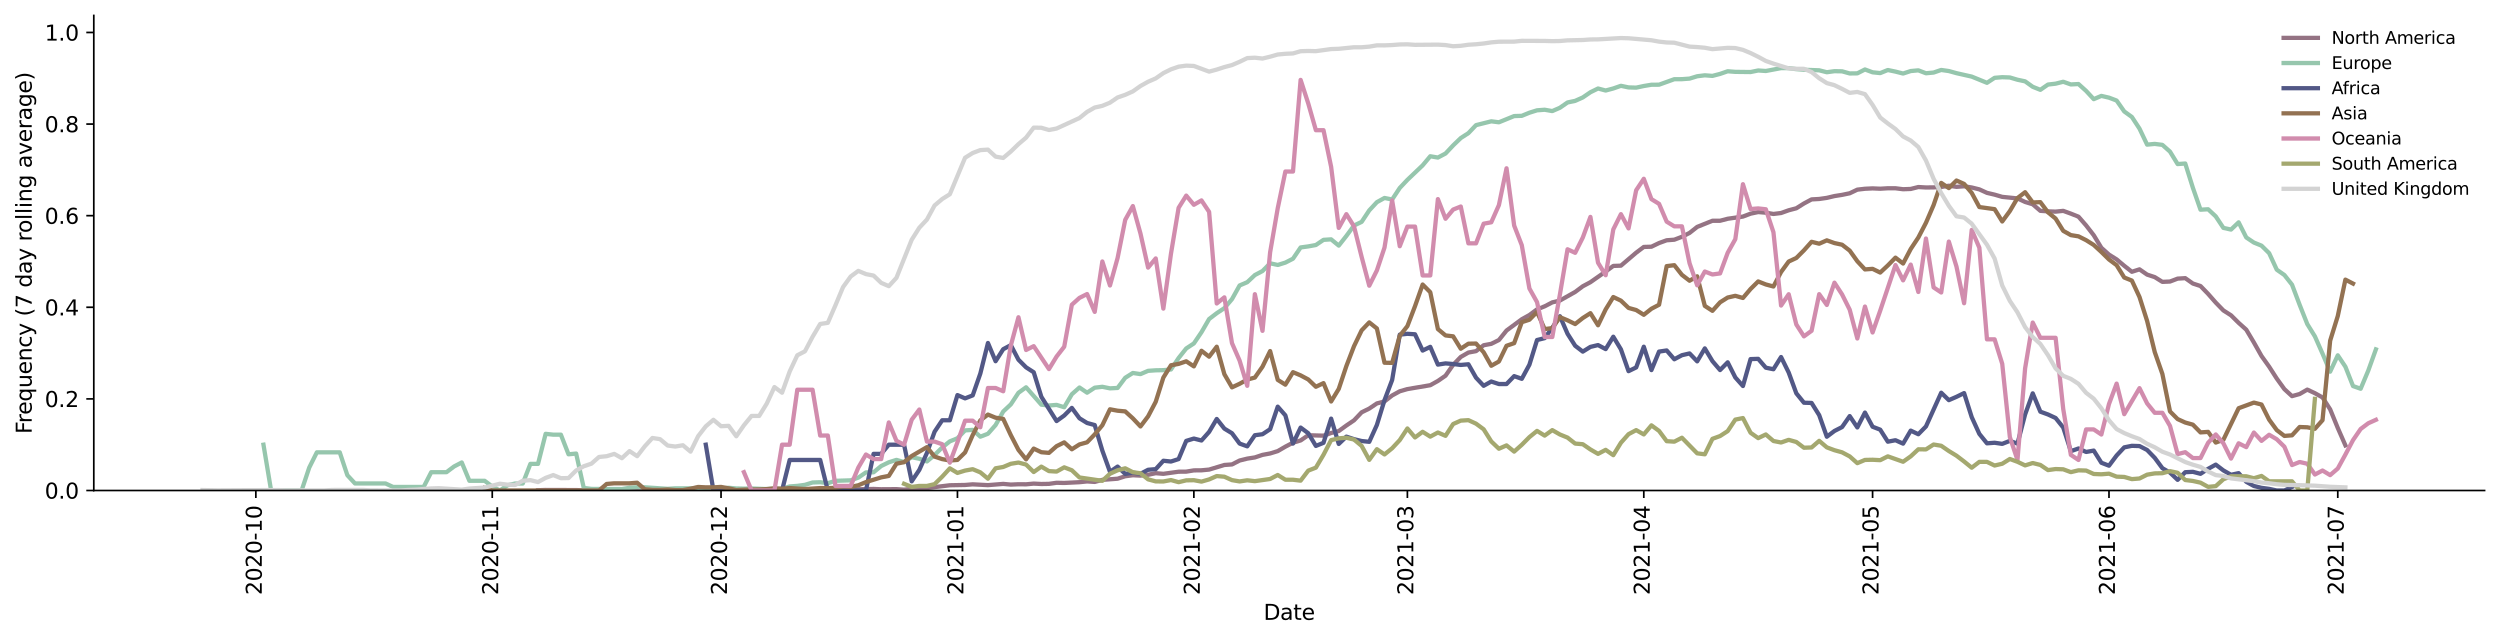<?xml version="1.0" encoding="utf-8" standalone="no"?>
<!DOCTYPE svg PUBLIC "-//W3C//DTD SVG 1.1//EN"
  "http://www.w3.org/Graphics/SVG/1.1/DTD/svg11.dtd">
<svg height="298.621pt" version="1.1" viewBox="0 0 1166.981 298.621" width="1166.981pt" xmlns="http://www.w3.org/2000/svg" xmlns:xlink="http://www.w3.org/1999/xlink">
 <defs>
  <style type="text/css">*{stroke-linecap:butt;stroke-linejoin:round;}</style>
 </defs>
 <g id="figure_1">
  <g id="patch_1">
   <path d="M 0 298.621 
L 1166.981 298.621 
L 1166.981 0 
L 0 0 
z
" style="fill:#ffffff;"/>
  </g>
  <g id="axes_1">
   <g id="patch_2">
    <path d="M 43.781 228.96 
L 1159.781 228.96 
L 1159.781 7.2 
L 43.781 7.2 
z
" style="fill:#ffffff;"/>
   </g>
   <g id="matplotlib.axis_1">
    <g id="xtick_1">
     <g id="line2d_1">
      <defs>
       <path d="M 0 0 
L 0 3.5 
" id="md426ec57a0" style="stroke:#000000;stroke-width:0.8;"/>
      </defs>
      <g>
       <use style="stroke:#000000;stroke-width:0.8;" x="119.427" xlink:href="#md426ec57a0" y="228.96"/>
      </g>
     </g>
     <g id="text_1">
      <!-- 2020-10 -->
      <g transform="translate(122.187 277.743)rotate(-90)scale(0.1 -0.1)">
       <defs>
        <path d="M 1228 531 
L 3431 531 
L 3431 0 
L 469 0 
L 469 531 
Q 828 903 1448 1529 
Q 2069 2156 2228 2338 
Q 2531 2678 2651 2914 
Q 2772 3150 2772 3378 
Q 2772 3750 2511 3984 
Q 2250 4219 1831 4219 
Q 1534 4219 1204 4116 
Q 875 4013 500 3803 
L 500 4441 
Q 881 4594 1212 4672 
Q 1544 4750 1819 4750 
Q 2544 4750 2975 4387 
Q 3406 4025 3406 3419 
Q 3406 3131 3298 2873 
Q 3191 2616 2906 2266 
Q 2828 2175 2409 1742 
Q 1991 1309 1228 531 
z
" id="DejaVuSans-32" transform="scale(0.016)"/>
        <path d="M 2034 4250 
Q 1547 4250 1301 3770 
Q 1056 3291 1056 2328 
Q 1056 1369 1301 889 
Q 1547 409 2034 409 
Q 2525 409 2770 889 
Q 3016 1369 3016 2328 
Q 3016 3291 2770 3770 
Q 2525 4250 2034 4250 
z
M 2034 4750 
Q 2819 4750 3233 4129 
Q 3647 3509 3647 2328 
Q 3647 1150 3233 529 
Q 2819 -91 2034 -91 
Q 1250 -91 836 529 
Q 422 1150 422 2328 
Q 422 3509 836 4129 
Q 1250 4750 2034 4750 
z
" id="DejaVuSans-30" transform="scale(0.016)"/>
        <path d="M 313 2009 
L 1997 2009 
L 1997 1497 
L 313 1497 
L 313 2009 
z
" id="DejaVuSans-2d" transform="scale(0.016)"/>
        <path d="M 794 531 
L 1825 531 
L 1825 4091 
L 703 3866 
L 703 4441 
L 1819 4666 
L 2450 4666 
L 2450 531 
L 3481 531 
L 3481 0 
L 794 0 
L 794 531 
z
" id="DejaVuSans-31" transform="scale(0.016)"/>
       </defs>
       <use xlink:href="#DejaVuSans-32"/>
       <use x="63.623" xlink:href="#DejaVuSans-30"/>
       <use x="127.246" xlink:href="#DejaVuSans-32"/>
       <use x="190.869" xlink:href="#DejaVuSans-30"/>
       <use x="254.492" xlink:href="#DejaVuSans-2d"/>
       <use x="290.576" xlink:href="#DejaVuSans-31"/>
       <use x="354.199" xlink:href="#DejaVuSans-30"/>
      </g>
     </g>
    </g>
    <g id="xtick_2">
     <g id="line2d_2">
      <g>
       <use style="stroke:#000000;stroke-width:0.8;" x="229.781" xlink:href="#md426ec57a0" y="228.96"/>
      </g>
     </g>
     <g id="text_2">
      <!-- 2020-11 -->
      <g transform="translate(232.541 277.743)rotate(-90)scale(0.1 -0.1)">
       <use xlink:href="#DejaVuSans-32"/>
       <use x="63.623" xlink:href="#DejaVuSans-30"/>
       <use x="127.246" xlink:href="#DejaVuSans-32"/>
       <use x="190.869" xlink:href="#DejaVuSans-30"/>
       <use x="254.492" xlink:href="#DejaVuSans-2d"/>
       <use x="290.576" xlink:href="#DejaVuSans-31"/>
       <use x="354.199" xlink:href="#DejaVuSans-31"/>
      </g>
     </g>
    </g>
    <g id="xtick_3">
     <g id="line2d_3">
      <g>
       <use style="stroke:#000000;stroke-width:0.8;" x="336.576" xlink:href="#md426ec57a0" y="228.96"/>
      </g>
     </g>
     <g id="text_3">
      <!-- 2020-12 -->
      <g transform="translate(339.335 277.743)rotate(-90)scale(0.1 -0.1)">
       <use xlink:href="#DejaVuSans-32"/>
       <use x="63.623" xlink:href="#DejaVuSans-30"/>
       <use x="127.246" xlink:href="#DejaVuSans-32"/>
       <use x="190.869" xlink:href="#DejaVuSans-30"/>
       <use x="254.492" xlink:href="#DejaVuSans-2d"/>
       <use x="290.576" xlink:href="#DejaVuSans-31"/>
       <use x="354.199" xlink:href="#DejaVuSans-32"/>
      </g>
     </g>
    </g>
    <g id="xtick_4">
     <g id="line2d_4">
      <g>
       <use style="stroke:#000000;stroke-width:0.8;" x="446.93" xlink:href="#md426ec57a0" y="228.96"/>
      </g>
     </g>
     <g id="text_4">
      <!-- 2021-01 -->
      <g transform="translate(449.689 277.743)rotate(-90)scale(0.1 -0.1)">
       <use xlink:href="#DejaVuSans-32"/>
       <use x="63.623" xlink:href="#DejaVuSans-30"/>
       <use x="127.246" xlink:href="#DejaVuSans-32"/>
       <use x="190.869" xlink:href="#DejaVuSans-31"/>
       <use x="254.492" xlink:href="#DejaVuSans-2d"/>
       <use x="290.576" xlink:href="#DejaVuSans-30"/>
       <use x="354.199" xlink:href="#DejaVuSans-31"/>
      </g>
     </g>
    </g>
    <g id="xtick_5">
     <g id="line2d_5">
      <g>
       <use style="stroke:#000000;stroke-width:0.8;" x="557.284" xlink:href="#md426ec57a0" y="228.96"/>
      </g>
     </g>
     <g id="text_5">
      <!-- 2021-02 -->
      <g transform="translate(560.043 277.743)rotate(-90)scale(0.1 -0.1)">
       <use xlink:href="#DejaVuSans-32"/>
       <use x="63.623" xlink:href="#DejaVuSans-30"/>
       <use x="127.246" xlink:href="#DejaVuSans-32"/>
       <use x="190.869" xlink:href="#DejaVuSans-31"/>
       <use x="254.492" xlink:href="#DejaVuSans-2d"/>
       <use x="290.576" xlink:href="#DejaVuSans-30"/>
       <use x="354.199" xlink:href="#DejaVuSans-32"/>
      </g>
     </g>
    </g>
    <g id="xtick_6">
     <g id="line2d_6">
      <g>
       <use style="stroke:#000000;stroke-width:0.8;" x="656.958" xlink:href="#md426ec57a0" y="228.96"/>
      </g>
     </g>
     <g id="text_6">
      <!-- 2021-03 -->
      <g transform="translate(659.718 277.743)rotate(-90)scale(0.1 -0.1)">
       <defs>
        <path d="M 2597 2516 
Q 3050 2419 3304 2112 
Q 3559 1806 3559 1356 
Q 3559 666 3084 287 
Q 2609 -91 1734 -91 
Q 1441 -91 1130 -33 
Q 819 25 488 141 
L 488 750 
Q 750 597 1062 519 
Q 1375 441 1716 441 
Q 2309 441 2620 675 
Q 2931 909 2931 1356 
Q 2931 1769 2642 2001 
Q 2353 2234 1838 2234 
L 1294 2234 
L 1294 2753 
L 1863 2753 
Q 2328 2753 2575 2939 
Q 2822 3125 2822 3475 
Q 2822 3834 2567 4026 
Q 2313 4219 1838 4219 
Q 1578 4219 1281 4162 
Q 984 4106 628 3988 
L 628 4550 
Q 988 4650 1302 4700 
Q 1616 4750 1894 4750 
Q 2613 4750 3031 4423 
Q 3450 4097 3450 3541 
Q 3450 3153 3228 2886 
Q 3006 2619 2597 2516 
z
" id="DejaVuSans-33" transform="scale(0.016)"/>
       </defs>
       <use xlink:href="#DejaVuSans-32"/>
       <use x="63.623" xlink:href="#DejaVuSans-30"/>
       <use x="127.246" xlink:href="#DejaVuSans-32"/>
       <use x="190.869" xlink:href="#DejaVuSans-31"/>
       <use x="254.492" xlink:href="#DejaVuSans-2d"/>
       <use x="290.576" xlink:href="#DejaVuSans-30"/>
       <use x="354.199" xlink:href="#DejaVuSans-33"/>
      </g>
     </g>
    </g>
    <g id="xtick_7">
     <g id="line2d_7">
      <g>
       <use style="stroke:#000000;stroke-width:0.8;" x="767.312" xlink:href="#md426ec57a0" y="228.96"/>
      </g>
     </g>
     <g id="text_7">
      <!-- 2021-04 -->
      <g transform="translate(770.072 277.743)rotate(-90)scale(0.1 -0.1)">
       <defs>
        <path d="M 2419 4116 
L 825 1625 
L 2419 1625 
L 2419 4116 
z
M 2253 4666 
L 3047 4666 
L 3047 1625 
L 3713 1625 
L 3713 1100 
L 3047 1100 
L 3047 0 
L 2419 0 
L 2419 1100 
L 313 1100 
L 313 1709 
L 2253 4666 
z
" id="DejaVuSans-34" transform="scale(0.016)"/>
       </defs>
       <use xlink:href="#DejaVuSans-32"/>
       <use x="63.623" xlink:href="#DejaVuSans-30"/>
       <use x="127.246" xlink:href="#DejaVuSans-32"/>
       <use x="190.869" xlink:href="#DejaVuSans-31"/>
       <use x="254.492" xlink:href="#DejaVuSans-2d"/>
       <use x="290.576" xlink:href="#DejaVuSans-30"/>
       <use x="354.199" xlink:href="#DejaVuSans-34"/>
      </g>
     </g>
    </g>
    <g id="xtick_8">
     <g id="line2d_8">
      <g>
       <use style="stroke:#000000;stroke-width:0.8;" x="874.107" xlink:href="#md426ec57a0" y="228.96"/>
      </g>
     </g>
     <g id="text_8">
      <!-- 2021-05 -->
      <g transform="translate(876.866 277.743)rotate(-90)scale(0.1 -0.1)">
       <defs>
        <path d="M 691 4666 
L 3169 4666 
L 3169 4134 
L 1269 4134 
L 1269 2991 
Q 1406 3038 1543 3061 
Q 1681 3084 1819 3084 
Q 2600 3084 3056 2656 
Q 3513 2228 3513 1497 
Q 3513 744 3044 326 
Q 2575 -91 1722 -91 
Q 1428 -91 1123 -41 
Q 819 9 494 109 
L 494 744 
Q 775 591 1075 516 
Q 1375 441 1709 441 
Q 2250 441 2565 725 
Q 2881 1009 2881 1497 
Q 2881 1984 2565 2268 
Q 2250 2553 1709 2553 
Q 1456 2553 1204 2497 
Q 953 2441 691 2322 
L 691 4666 
z
" id="DejaVuSans-35" transform="scale(0.016)"/>
       </defs>
       <use xlink:href="#DejaVuSans-32"/>
       <use x="63.623" xlink:href="#DejaVuSans-30"/>
       <use x="127.246" xlink:href="#DejaVuSans-32"/>
       <use x="190.869" xlink:href="#DejaVuSans-31"/>
       <use x="254.492" xlink:href="#DejaVuSans-2d"/>
       <use x="290.576" xlink:href="#DejaVuSans-30"/>
       <use x="354.199" xlink:href="#DejaVuSans-35"/>
      </g>
     </g>
    </g>
    <g id="xtick_9">
     <g id="line2d_9">
      <g>
       <use style="stroke:#000000;stroke-width:0.8;" x="984.461" xlink:href="#md426ec57a0" y="228.96"/>
      </g>
     </g>
     <g id="text_9">
      <!-- 2021-06 -->
      <g transform="translate(987.22 277.743)rotate(-90)scale(0.1 -0.1)">
       <defs>
        <path d="M 2113 2584 
Q 1688 2584 1439 2293 
Q 1191 2003 1191 1497 
Q 1191 994 1439 701 
Q 1688 409 2113 409 
Q 2538 409 2786 701 
Q 3034 994 3034 1497 
Q 3034 2003 2786 2293 
Q 2538 2584 2113 2584 
z
M 3366 4563 
L 3366 3988 
Q 3128 4100 2886 4159 
Q 2644 4219 2406 4219 
Q 1781 4219 1451 3797 
Q 1122 3375 1075 2522 
Q 1259 2794 1537 2939 
Q 1816 3084 2150 3084 
Q 2853 3084 3261 2657 
Q 3669 2231 3669 1497 
Q 3669 778 3244 343 
Q 2819 -91 2113 -91 
Q 1303 -91 875 529 
Q 447 1150 447 2328 
Q 447 3434 972 4092 
Q 1497 4750 2381 4750 
Q 2619 4750 2861 4703 
Q 3103 4656 3366 4563 
z
" id="DejaVuSans-36" transform="scale(0.016)"/>
       </defs>
       <use xlink:href="#DejaVuSans-32"/>
       <use x="63.623" xlink:href="#DejaVuSans-30"/>
       <use x="127.246" xlink:href="#DejaVuSans-32"/>
       <use x="190.869" xlink:href="#DejaVuSans-31"/>
       <use x="254.492" xlink:href="#DejaVuSans-2d"/>
       <use x="290.576" xlink:href="#DejaVuSans-30"/>
       <use x="354.199" xlink:href="#DejaVuSans-36"/>
      </g>
     </g>
    </g>
    <g id="xtick_10">
     <g id="line2d_10">
      <g>
       <use style="stroke:#000000;stroke-width:0.8;" x="1091.255" xlink:href="#md426ec57a0" y="228.96"/>
      </g>
     </g>
     <g id="text_10">
      <!-- 2021-07 -->
      <g transform="translate(1094.014 277.743)rotate(-90)scale(0.1 -0.1)">
       <defs>
        <path d="M 525 4666 
L 3525 4666 
L 3525 4397 
L 1831 0 
L 1172 0 
L 2766 4134 
L 525 4134 
L 525 4666 
z
" id="DejaVuSans-37" transform="scale(0.016)"/>
       </defs>
       <use xlink:href="#DejaVuSans-32"/>
       <use x="63.623" xlink:href="#DejaVuSans-30"/>
       <use x="127.246" xlink:href="#DejaVuSans-32"/>
       <use x="190.869" xlink:href="#DejaVuSans-31"/>
       <use x="254.492" xlink:href="#DejaVuSans-2d"/>
       <use x="290.576" xlink:href="#DejaVuSans-30"/>
       <use x="354.199" xlink:href="#DejaVuSans-37"/>
      </g>
     </g>
    </g>
    <g id="text_11">
     <!-- Date -->
     <g transform="translate(589.83 289.341)scale(0.1 -0.1)">
      <defs>
       <path d="M 1259 4147 
L 1259 519 
L 2022 519 
Q 2988 519 3436 956 
Q 3884 1394 3884 2338 
Q 3884 3275 3436 3711 
Q 2988 4147 2022 4147 
L 1259 4147 
z
M 628 4666 
L 1925 4666 
Q 3281 4666 3915 4102 
Q 4550 3538 4550 2338 
Q 4550 1131 3912 565 
Q 3275 0 1925 0 
L 628 0 
L 628 4666 
z
" id="DejaVuSans-44" transform="scale(0.016)"/>
       <path d="M 2194 1759 
Q 1497 1759 1228 1600 
Q 959 1441 959 1056 
Q 959 750 1161 570 
Q 1363 391 1709 391 
Q 2188 391 2477 730 
Q 2766 1069 2766 1631 
L 2766 1759 
L 2194 1759 
z
M 3341 1997 
L 3341 0 
L 2766 0 
L 2766 531 
Q 2569 213 2275 61 
Q 1981 -91 1556 -91 
Q 1019 -91 701 211 
Q 384 513 384 1019 
Q 384 1609 779 1909 
Q 1175 2209 1959 2209 
L 2766 2209 
L 2766 2266 
Q 2766 2663 2505 2880 
Q 2244 3097 1772 3097 
Q 1472 3097 1187 3025 
Q 903 2953 641 2809 
L 641 3341 
Q 956 3463 1253 3523 
Q 1550 3584 1831 3584 
Q 2591 3584 2966 3190 
Q 3341 2797 3341 1997 
z
" id="DejaVuSans-61" transform="scale(0.016)"/>
       <path d="M 1172 4494 
L 1172 3500 
L 2356 3500 
L 2356 3053 
L 1172 3053 
L 1172 1153 
Q 1172 725 1289 603 
Q 1406 481 1766 481 
L 2356 481 
L 2356 0 
L 1766 0 
Q 1100 0 847 248 
Q 594 497 594 1153 
L 594 3053 
L 172 3053 
L 172 3500 
L 594 3500 
L 594 4494 
L 1172 4494 
z
" id="DejaVuSans-74" transform="scale(0.016)"/>
       <path d="M 3597 1894 
L 3597 1613 
L 953 1613 
Q 991 1019 1311 708 
Q 1631 397 2203 397 
Q 2534 397 2845 478 
Q 3156 559 3463 722 
L 3463 178 
Q 3153 47 2828 -22 
Q 2503 -91 2169 -91 
Q 1331 -91 842 396 
Q 353 884 353 1716 
Q 353 2575 817 3079 
Q 1281 3584 2069 3584 
Q 2775 3584 3186 3129 
Q 3597 2675 3597 1894 
z
M 3022 2063 
Q 3016 2534 2758 2815 
Q 2500 3097 2075 3097 
Q 1594 3097 1305 2825 
Q 1016 2553 972 2059 
L 3022 2063 
z
" id="DejaVuSans-65" transform="scale(0.016)"/>
      </defs>
      <use xlink:href="#DejaVuSans-44"/>
      <use x="77.002" xlink:href="#DejaVuSans-61"/>
      <use x="138.281" xlink:href="#DejaVuSans-74"/>
      <use x="177.49" xlink:href="#DejaVuSans-65"/>
     </g>
    </g>
   </g>
   <g id="matplotlib.axis_2">
    <g id="ytick_1">
     <g id="line2d_11">
      <defs>
       <path d="M 0 0 
L -3.5 0 
" id="m147c2731bb" style="stroke:#000000;stroke-width:0.8;"/>
      </defs>
      <g>
       <use style="stroke:#000000;stroke-width:0.8;" x="43.781" xlink:href="#m147c2731bb" y="228.96"/>
      </g>
     </g>
     <g id="text_12">
      <!-- 0.0 -->
      <g transform="translate(20.878 232.759)scale(0.1 -0.1)">
       <defs>
        <path d="M 684 794 
L 1344 794 
L 1344 0 
L 684 0 
L 684 794 
z
" id="DejaVuSans-2e" transform="scale(0.016)"/>
       </defs>
       <use xlink:href="#DejaVuSans-30"/>
       <use x="63.623" xlink:href="#DejaVuSans-2e"/>
       <use x="95.41" xlink:href="#DejaVuSans-30"/>
      </g>
     </g>
    </g>
    <g id="ytick_2">
     <g id="line2d_12">
      <g>
       <use style="stroke:#000000;stroke-width:0.8;" x="43.781" xlink:href="#m147c2731bb" y="186.199"/>
      </g>
     </g>
     <g id="text_13">
      <!-- 0.2 -->
      <g transform="translate(20.878 189.999)scale(0.1 -0.1)">
       <use xlink:href="#DejaVuSans-30"/>
       <use x="63.623" xlink:href="#DejaVuSans-2e"/>
       <use x="95.41" xlink:href="#DejaVuSans-32"/>
      </g>
     </g>
    </g>
    <g id="ytick_3">
     <g id="line2d_13">
      <g>
       <use style="stroke:#000000;stroke-width:0.8;" x="43.781" xlink:href="#m147c2731bb" y="143.439"/>
      </g>
     </g>
     <g id="text_14">
      <!-- 0.4 -->
      <g transform="translate(20.878 147.238)scale(0.1 -0.1)">
       <use xlink:href="#DejaVuSans-30"/>
       <use x="63.623" xlink:href="#DejaVuSans-2e"/>
       <use x="95.41" xlink:href="#DejaVuSans-34"/>
      </g>
     </g>
    </g>
    <g id="ytick_4">
     <g id="line2d_14">
      <g>
       <use style="stroke:#000000;stroke-width:0.8;" x="43.781" xlink:href="#m147c2731bb" y="100.678"/>
      </g>
     </g>
     <g id="text_15">
      <!-- 0.6 -->
      <g transform="translate(20.878 104.478)scale(0.1 -0.1)">
       <use xlink:href="#DejaVuSans-30"/>
       <use x="63.623" xlink:href="#DejaVuSans-2e"/>
       <use x="95.41" xlink:href="#DejaVuSans-36"/>
      </g>
     </g>
    </g>
    <g id="ytick_5">
     <g id="line2d_15">
      <g>
       <use style="stroke:#000000;stroke-width:0.8;" x="43.781" xlink:href="#m147c2731bb" y="57.918"/>
      </g>
     </g>
     <g id="text_16">
      <!-- 0.8 -->
      <g transform="translate(20.878 61.717)scale(0.1 -0.1)">
       <defs>
        <path d="M 2034 2216 
Q 1584 2216 1326 1975 
Q 1069 1734 1069 1313 
Q 1069 891 1326 650 
Q 1584 409 2034 409 
Q 2484 409 2743 651 
Q 3003 894 3003 1313 
Q 3003 1734 2745 1975 
Q 2488 2216 2034 2216 
z
M 1403 2484 
Q 997 2584 770 2862 
Q 544 3141 544 3541 
Q 544 4100 942 4425 
Q 1341 4750 2034 4750 
Q 2731 4750 3128 4425 
Q 3525 4100 3525 3541 
Q 3525 3141 3298 2862 
Q 3072 2584 2669 2484 
Q 3125 2378 3379 2068 
Q 3634 1759 3634 1313 
Q 3634 634 3220 271 
Q 2806 -91 2034 -91 
Q 1263 -91 848 271 
Q 434 634 434 1313 
Q 434 1759 690 2068 
Q 947 2378 1403 2484 
z
M 1172 3481 
Q 1172 3119 1398 2916 
Q 1625 2713 2034 2713 
Q 2441 2713 2670 2916 
Q 2900 3119 2900 3481 
Q 2900 3844 2670 4047 
Q 2441 4250 2034 4250 
Q 1625 4250 1398 4047 
Q 1172 3844 1172 3481 
z
" id="DejaVuSans-38" transform="scale(0.016)"/>
       </defs>
       <use xlink:href="#DejaVuSans-30"/>
       <use x="63.623" xlink:href="#DejaVuSans-2e"/>
       <use x="95.41" xlink:href="#DejaVuSans-38"/>
      </g>
     </g>
    </g>
    <g id="ytick_6">
     <g id="line2d_16">
      <g>
       <use style="stroke:#000000;stroke-width:0.8;" x="43.781" xlink:href="#m147c2731bb" y="15.157"/>
      </g>
     </g>
     <g id="text_17">
      <!-- 1.0 -->
      <g transform="translate(20.878 18.957)scale(0.1 -0.1)">
       <use xlink:href="#DejaVuSans-31"/>
       <use x="63.623" xlink:href="#DejaVuSans-2e"/>
       <use x="95.41" xlink:href="#DejaVuSans-30"/>
      </g>
     </g>
    </g>
    <g id="text_18">
     <!-- Frequency (7 day rolling average) -->
     <g transform="translate(14.798 202.529)rotate(-90)scale(0.1 -0.1)">
      <defs>
       <path d="M 628 4666 
L 3309 4666 
L 3309 4134 
L 1259 4134 
L 1259 2759 
L 3109 2759 
L 3109 2228 
L 1259 2228 
L 1259 0 
L 628 0 
L 628 4666 
z
" id="DejaVuSans-46" transform="scale(0.016)"/>
       <path d="M 2631 2963 
Q 2534 3019 2420 3045 
Q 2306 3072 2169 3072 
Q 1681 3072 1420 2755 
Q 1159 2438 1159 1844 
L 1159 0 
L 581 0 
L 581 3500 
L 1159 3500 
L 1159 2956 
Q 1341 3275 1631 3429 
Q 1922 3584 2338 3584 
Q 2397 3584 2469 3576 
Q 2541 3569 2628 3553 
L 2631 2963 
z
" id="DejaVuSans-72" transform="scale(0.016)"/>
       <path d="M 947 1747 
Q 947 1113 1208 752 
Q 1469 391 1925 391 
Q 2381 391 2643 752 
Q 2906 1113 2906 1747 
Q 2906 2381 2643 2742 
Q 2381 3103 1925 3103 
Q 1469 3103 1208 2742 
Q 947 2381 947 1747 
z
M 2906 525 
Q 2725 213 2448 61 
Q 2172 -91 1784 -91 
Q 1150 -91 751 415 
Q 353 922 353 1747 
Q 353 2572 751 3078 
Q 1150 3584 1784 3584 
Q 2172 3584 2448 3432 
Q 2725 3281 2906 2969 
L 2906 3500 
L 3481 3500 
L 3481 -1331 
L 2906 -1331 
L 2906 525 
z
" id="DejaVuSans-71" transform="scale(0.016)"/>
       <path d="M 544 1381 
L 544 3500 
L 1119 3500 
L 1119 1403 
Q 1119 906 1312 657 
Q 1506 409 1894 409 
Q 2359 409 2629 706 
Q 2900 1003 2900 1516 
L 2900 3500 
L 3475 3500 
L 3475 0 
L 2900 0 
L 2900 538 
Q 2691 219 2414 64 
Q 2138 -91 1772 -91 
Q 1169 -91 856 284 
Q 544 659 544 1381 
z
M 1991 3584 
L 1991 3584 
z
" id="DejaVuSans-75" transform="scale(0.016)"/>
       <path d="M 3513 2113 
L 3513 0 
L 2938 0 
L 2938 2094 
Q 2938 2591 2744 2837 
Q 2550 3084 2163 3084 
Q 1697 3084 1428 2787 
Q 1159 2491 1159 1978 
L 1159 0 
L 581 0 
L 581 3500 
L 1159 3500 
L 1159 2956 
Q 1366 3272 1645 3428 
Q 1925 3584 2291 3584 
Q 2894 3584 3203 3211 
Q 3513 2838 3513 2113 
z
" id="DejaVuSans-6e" transform="scale(0.016)"/>
       <path d="M 3122 3366 
L 3122 2828 
Q 2878 2963 2633 3030 
Q 2388 3097 2138 3097 
Q 1578 3097 1268 2742 
Q 959 2388 959 1747 
Q 959 1106 1268 751 
Q 1578 397 2138 397 
Q 2388 397 2633 464 
Q 2878 531 3122 666 
L 3122 134 
Q 2881 22 2623 -34 
Q 2366 -91 2075 -91 
Q 1284 -91 818 406 
Q 353 903 353 1747 
Q 353 2603 823 3093 
Q 1294 3584 2113 3584 
Q 2378 3584 2631 3529 
Q 2884 3475 3122 3366 
z
" id="DejaVuSans-63" transform="scale(0.016)"/>
       <path d="M 2059 -325 
Q 1816 -950 1584 -1140 
Q 1353 -1331 966 -1331 
L 506 -1331 
L 506 -850 
L 844 -850 
Q 1081 -850 1212 -737 
Q 1344 -625 1503 -206 
L 1606 56 
L 191 3500 
L 800 3500 
L 1894 763 
L 2988 3500 
L 3597 3500 
L 2059 -325 
z
" id="DejaVuSans-79" transform="scale(0.016)"/>
       <path id="DejaVuSans-20" transform="scale(0.016)"/>
       <path d="M 1984 4856 
Q 1566 4138 1362 3434 
Q 1159 2731 1159 2009 
Q 1159 1288 1364 580 
Q 1569 -128 1984 -844 
L 1484 -844 
Q 1016 -109 783 600 
Q 550 1309 550 2009 
Q 550 2706 781 3412 
Q 1013 4119 1484 4856 
L 1984 4856 
z
" id="DejaVuSans-28" transform="scale(0.016)"/>
       <path d="M 2906 2969 
L 2906 4863 
L 3481 4863 
L 3481 0 
L 2906 0 
L 2906 525 
Q 2725 213 2448 61 
Q 2172 -91 1784 -91 
Q 1150 -91 751 415 
Q 353 922 353 1747 
Q 353 2572 751 3078 
Q 1150 3584 1784 3584 
Q 2172 3584 2448 3432 
Q 2725 3281 2906 2969 
z
M 947 1747 
Q 947 1113 1208 752 
Q 1469 391 1925 391 
Q 2381 391 2643 752 
Q 2906 1113 2906 1747 
Q 2906 2381 2643 2742 
Q 2381 3103 1925 3103 
Q 1469 3103 1208 2742 
Q 947 2381 947 1747 
z
" id="DejaVuSans-64" transform="scale(0.016)"/>
       <path d="M 1959 3097 
Q 1497 3097 1228 2736 
Q 959 2375 959 1747 
Q 959 1119 1226 758 
Q 1494 397 1959 397 
Q 2419 397 2687 759 
Q 2956 1122 2956 1747 
Q 2956 2369 2687 2733 
Q 2419 3097 1959 3097 
z
M 1959 3584 
Q 2709 3584 3137 3096 
Q 3566 2609 3566 1747 
Q 3566 888 3137 398 
Q 2709 -91 1959 -91 
Q 1206 -91 779 398 
Q 353 888 353 1747 
Q 353 2609 779 3096 
Q 1206 3584 1959 3584 
z
" id="DejaVuSans-6f" transform="scale(0.016)"/>
       <path d="M 603 4863 
L 1178 4863 
L 1178 0 
L 603 0 
L 603 4863 
z
" id="DejaVuSans-6c" transform="scale(0.016)"/>
       <path d="M 603 3500 
L 1178 3500 
L 1178 0 
L 603 0 
L 603 3500 
z
M 603 4863 
L 1178 4863 
L 1178 4134 
L 603 4134 
L 603 4863 
z
" id="DejaVuSans-69" transform="scale(0.016)"/>
       <path d="M 2906 1791 
Q 2906 2416 2648 2759 
Q 2391 3103 1925 3103 
Q 1463 3103 1205 2759 
Q 947 2416 947 1791 
Q 947 1169 1205 825 
Q 1463 481 1925 481 
Q 2391 481 2648 825 
Q 2906 1169 2906 1791 
z
M 3481 434 
Q 3481 -459 3084 -895 
Q 2688 -1331 1869 -1331 
Q 1566 -1331 1297 -1286 
Q 1028 -1241 775 -1147 
L 775 -588 
Q 1028 -725 1275 -790 
Q 1522 -856 1778 -856 
Q 2344 -856 2625 -561 
Q 2906 -266 2906 331 
L 2906 616 
Q 2728 306 2450 153 
Q 2172 0 1784 0 
Q 1141 0 747 490 
Q 353 981 353 1791 
Q 353 2603 747 3093 
Q 1141 3584 1784 3584 
Q 2172 3584 2450 3431 
Q 2728 3278 2906 2969 
L 2906 3500 
L 3481 3500 
L 3481 434 
z
" id="DejaVuSans-67" transform="scale(0.016)"/>
       <path d="M 191 3500 
L 800 3500 
L 1894 563 
L 2988 3500 
L 3597 3500 
L 2284 0 
L 1503 0 
L 191 3500 
z
" id="DejaVuSans-76" transform="scale(0.016)"/>
       <path d="M 513 4856 
L 1013 4856 
Q 1481 4119 1714 3412 
Q 1947 2706 1947 2009 
Q 1947 1309 1714 600 
Q 1481 -109 1013 -844 
L 513 -844 
Q 928 -128 1133 580 
Q 1338 1288 1338 2009 
Q 1338 2731 1133 3434 
Q 928 4138 513 4856 
z
" id="DejaVuSans-29" transform="scale(0.016)"/>
      </defs>
      <use xlink:href="#DejaVuSans-46"/>
      <use x="50.27" xlink:href="#DejaVuSans-72"/>
      <use x="89.133" xlink:href="#DejaVuSans-65"/>
      <use x="150.656" xlink:href="#DejaVuSans-71"/>
      <use x="214.133" xlink:href="#DejaVuSans-75"/>
      <use x="277.512" xlink:href="#DejaVuSans-65"/>
      <use x="339.035" xlink:href="#DejaVuSans-6e"/>
      <use x="402.414" xlink:href="#DejaVuSans-63"/>
      <use x="457.395" xlink:href="#DejaVuSans-79"/>
      <use x="516.574" xlink:href="#DejaVuSans-20"/>
      <use x="548.361" xlink:href="#DejaVuSans-28"/>
      <use x="587.375" xlink:href="#DejaVuSans-37"/>
      <use x="650.998" xlink:href="#DejaVuSans-20"/>
      <use x="682.785" xlink:href="#DejaVuSans-64"/>
      <use x="746.262" xlink:href="#DejaVuSans-61"/>
      <use x="807.541" xlink:href="#DejaVuSans-79"/>
      <use x="866.721" xlink:href="#DejaVuSans-20"/>
      <use x="898.508" xlink:href="#DejaVuSans-72"/>
      <use x="937.371" xlink:href="#DejaVuSans-6f"/>
      <use x="998.553" xlink:href="#DejaVuSans-6c"/>
      <use x="1026.336" xlink:href="#DejaVuSans-6c"/>
      <use x="1054.119" xlink:href="#DejaVuSans-69"/>
      <use x="1081.902" xlink:href="#DejaVuSans-6e"/>
      <use x="1145.281" xlink:href="#DejaVuSans-67"/>
      <use x="1208.758" xlink:href="#DejaVuSans-20"/>
      <use x="1240.545" xlink:href="#DejaVuSans-61"/>
      <use x="1301.824" xlink:href="#DejaVuSans-76"/>
      <use x="1361.004" xlink:href="#DejaVuSans-65"/>
      <use x="1422.527" xlink:href="#DejaVuSans-72"/>
      <use x="1463.641" xlink:href="#DejaVuSans-61"/>
      <use x="1524.92" xlink:href="#DejaVuSans-67"/>
      <use x="1588.396" xlink:href="#DejaVuSans-65"/>
      <use x="1649.92" xlink:href="#DejaVuSans-29"/>
     </g>
    </g>
   </g>
   <g id="line2d_17">
    <path clip-path="url(#ped586d7b5a)" d="M 251.14 228.827 
L 254.7 228.715 
L 265.379 228.75 
L 268.939 228.75 
L 272.499 228.915 
L 297.418 228.86 
L 300.977 228.748 
L 322.336 228.847 
L 329.456 228.96 
L 336.576 228.856 
L 350.815 228.82 
L 354.375 228.924 
L 368.614 228.84 
L 379.293 228.778 
L 407.772 228.241 
L 411.331 228.377 
L 418.451 228.328 
L 422.011 228.573 
L 425.571 228.181 
L 432.69 227.824 
L 443.37 226.517 
L 450.489 226.378 
L 454.049 226.085 
L 461.169 226.458 
L 468.288 225.881 
L 471.848 226.202 
L 475.408 226.045 
L 478.968 226.073 
L 482.528 225.744 
L 486.087 225.924 
L 489.647 225.861 
L 493.207 225.355 
L 496.767 225.439 
L 503.887 225.083 
L 507.446 224.724 
L 511.006 224.956 
L 514.566 223.999 
L 521.686 223.454 
L 525.245 222.312 
L 528.805 221.842 
L 532.365 222.016 
L 535.925 221.626 
L 539.485 220.877 
L 543.044 221.174 
L 550.164 220.19 
L 553.724 220.156 
L 557.284 219.571 
L 560.843 219.532 
L 564.403 219.199 
L 571.523 217.047 
L 575.083 216.794 
L 578.642 214.969 
L 582.202 214.082 
L 585.762 213.523 
L 589.322 212.334 
L 592.882 211.67 
L 596.442 210.572 
L 600.001 208.501 
L 603.561 206.64 
L 607.121 205.595 
L 610.681 203.16 
L 617.8 203.362 
L 621.36 202.119 
L 624.92 201.21 
L 628.48 198.62 
L 632.04 196.212 
L 635.599 192.469 
L 639.159 190.715 
L 642.719 188.313 
L 646.279 187.383 
L 649.839 184.604 
L 653.398 182.653 
L 656.958 181.622 
L 667.638 179.809 
L 671.198 177.827 
L 674.757 175.374 
L 678.317 170.287 
L 681.877 166.613 
L 685.437 164.569 
L 688.997 163.911 
L 692.556 161.159 
L 696.116 160.496 
L 699.676 158.722 
L 703.236 154.29 
L 710.355 149.026 
L 713.915 147.052 
L 717.475 144.404 
L 721.035 142.989 
L 724.595 141.144 
L 728.154 140.285 
L 735.274 136.281 
L 738.834 133.632 
L 742.394 131.729 
L 749.513 126.743 
L 753.073 124.132 
L 756.633 124.01 
L 763.753 117.945 
L 767.312 115.271 
L 770.872 115.164 
L 774.432 113.453 
L 777.992 112.158 
L 781.552 111.891 
L 785.111 110.537 
L 788.671 108.727 
L 792.231 105.916 
L 799.351 103.049 
L 802.91 103.05 
L 806.47 102.116 
L 813.59 101.088 
L 817.15 99.739 
L 820.709 98.985 
L 824.269 99.285 
L 827.829 99.873 
L 831.389 99.434 
L 834.949 98.157 
L 838.509 97.223 
L 842.068 94.988 
L 845.628 93.079 
L 849.188 92.881 
L 852.748 92.366 
L 856.308 91.525 
L 859.867 90.96 
L 863.427 90.222 
L 866.987 88.526 
L 870.547 88.113 
L 874.107 87.942 
L 877.666 88.092 
L 881.226 87.881 
L 884.786 87.883 
L 888.346 88.332 
L 891.906 88.202 
L 895.465 87.307 
L 899.025 87.513 
L 902.585 87.469 
L 906.145 87.283 
L 909.705 86.691 
L 913.265 87.218 
L 916.824 86.952 
L 920.384 87.516 
L 923.944 88.399 
L 927.504 90.025 
L 931.064 90.858 
L 934.623 91.894 
L 941.743 92.615 
L 945.303 94.271 
L 948.863 95.354 
L 952.422 98.417 
L 955.982 98.66 
L 959.542 98.788 
L 963.102 98.427 
L 966.662 99.725 
L 970.221 101.147 
L 973.781 105.227 
L 977.341 109.805 
L 980.901 115.663 
L 984.461 118.849 
L 988.02 121.08 
L 991.58 124.064 
L 995.14 126.866 
L 998.7 125.73 
L 1002.26 128.187 
L 1005.82 129.353 
L 1009.379 131.574 
L 1012.939 131.418 
L 1016.499 130.062 
L 1020.059 129.842 
L 1023.619 132.354 
L 1027.178 133.513 
L 1030.738 137.194 
L 1034.298 141.245 
L 1037.858 144.907 
L 1041.418 147.179 
L 1044.977 150.699 
L 1048.537 153.896 
L 1052.097 159.872 
L 1055.657 166.182 
L 1059.217 171.168 
L 1062.776 176.71 
L 1066.336 181.642 
L 1069.896 184.915 
L 1073.456 183.924 
L 1077.016 181.868 
L 1080.576 183.533 
L 1084.135 185.527 
L 1087.695 191.072 
L 1091.255 199.773 
L 1094.815 207.896 
L 1094.815 207.896 
" style="fill:none;stroke:#947383;stroke-linecap:square;stroke-width:2;"/>
   </g>
   <g id="line2d_18">
    <path clip-path="url(#ped586d7b5a)" d="M 122.987 207.58 
L 126.547 228.96 
L 140.786 228.96 
L 144.346 218.27 
L 147.906 211.143 
L 158.585 211.143 
L 162.145 221.833 
L 165.705 225.671 
L 179.944 225.671 
L 183.504 227.315 
L 197.743 227.315 
L 201.303 220.408 
L 208.422 220.408 
L 211.982 217.735 
L 215.542 215.876 
L 219.102 224.428 
L 226.221 224.428 
L 229.781 227.101 
L 233.341 228.96 
L 236.901 226.54 
L 240.461 225.701 
L 244.02 225.701 
L 247.58 216.538 
L 251.14 216.538 
L 254.7 202.512 
L 258.26 202.901 
L 261.82 202.901 
L 265.379 212.064 
L 268.939 211.719 
L 272.499 227.766 
L 276.059 228.216 
L 290.298 228.284 
L 293.858 227.694 
L 297.418 227.43 
L 300.977 227.473 
L 311.657 228.182 
L 315.217 227.948 
L 322.336 227.948 
L 325.896 227.725 
L 329.456 227.873 
L 333.016 228.159 
L 336.576 228.031 
L 340.135 227.692 
L 343.695 228.002 
L 347.255 228.081 
L 350.815 228.018 
L 357.934 228.292 
L 361.494 228.167 
L 365.054 228.157 
L 368.614 227.073 
L 372.174 226.801 
L 375.733 226.321 
L 379.293 225.23 
L 382.853 225.104 
L 386.413 225.556 
L 389.973 224.443 
L 397.092 224.217 
L 400.652 222.961 
L 404.212 220.508 
L 407.772 220.461 
L 411.331 217.536 
L 414.891 215.797 
L 418.451 214.668 
L 422.011 215.7 
L 425.571 213.415 
L 429.131 214.152 
L 432.69 215.394 
L 436.25 212.392 
L 439.81 208.868 
L 443.37 206.026 
L 446.93 204.576 
L 450.489 200.906 
L 454.049 200.663 
L 457.609 203.844 
L 461.169 202.475 
L 464.729 198.419 
L 468.288 192.097 
L 471.848 188.758 
L 475.408 183.35 
L 478.968 180.787 
L 486.087 188.901 
L 489.647 189.283 
L 493.207 189.005 
L 496.767 190.088 
L 500.327 184.031 
L 503.887 180.888 
L 507.446 183.304 
L 511.006 180.97 
L 514.566 180.552 
L 518.126 181.278 
L 521.686 181.091 
L 525.245 176.343 
L 528.805 174.1 
L 532.365 174.631 
L 535.925 173.107 
L 539.485 172.858 
L 543.044 172.782 
L 546.604 172.47 
L 550.164 167.127 
L 553.724 162.659 
L 557.284 160.319 
L 560.843 155.066 
L 564.403 148.915 
L 567.963 146.203 
L 571.523 143.831 
L 575.083 139.633 
L 578.642 133.252 
L 582.202 131.728 
L 585.762 128.391 
L 589.322 126.521 
L 592.882 122.916 
L 596.442 123.678 
L 600.001 122.581 
L 603.561 120.759 
L 607.121 115.508 
L 610.681 115.02 
L 614.241 114.372 
L 617.8 111.96 
L 621.36 111.727 
L 624.92 114.641 
L 628.48 110.128 
L 632.04 105.274 
L 635.599 103.575 
L 639.159 98.197 
L 642.719 94.371 
L 646.279 92.413 
L 649.839 93.124 
L 653.398 87.733 
L 656.958 83.958 
L 664.078 77.186 
L 667.638 72.941 
L 671.198 73.546 
L 674.757 71.665 
L 678.317 67.871 
L 681.877 64.447 
L 685.437 62.147 
L 688.997 58.412 
L 696.116 56.634 
L 699.676 57.08 
L 706.796 54.181 
L 710.355 54.07 
L 713.915 52.614 
L 717.475 51.495 
L 721.035 51.227 
L 724.595 51.852 
L 728.154 50.303 
L 731.714 47.833 
L 735.274 47.082 
L 738.834 45.49 
L 742.394 43.058 
L 745.953 41.313 
L 749.513 42.252 
L 753.073 41.297 
L 756.633 40.054 
L 760.193 40.805 
L 763.753 40.908 
L 767.312 40.149 
L 770.872 39.559 
L 774.432 39.532 
L 781.552 36.972 
L 785.111 36.955 
L 788.671 36.695 
L 792.231 35.598 
L 795.791 35.153 
L 799.351 35.427 
L 802.91 34.498 
L 806.47 33.268 
L 810.03 33.541 
L 817.15 33.628 
L 820.709 32.9 
L 824.269 33.138 
L 831.389 31.8 
L 834.949 31.815 
L 838.509 32.286 
L 842.068 32.556 
L 849.188 32.822 
L 852.748 33.721 
L 856.308 33.228 
L 859.867 33.293 
L 863.427 34.287 
L 866.987 34.239 
L 870.547 32.429 
L 874.107 33.75 
L 877.666 34.117 
L 881.226 32.683 
L 884.786 33.423 
L 888.346 34.328 
L 891.906 33.164 
L 895.465 32.842 
L 899.025 34.196 
L 902.585 33.868 
L 906.145 32.655 
L 909.705 33.166 
L 913.265 34.152 
L 920.384 35.757 
L 927.504 38.658 
L 931.064 36.329 
L 934.623 36.034 
L 938.183 36.162 
L 941.743 37.221 
L 945.303 37.971 
L 948.863 40.517 
L 952.422 41.934 
L 955.982 39.467 
L 959.542 39.06 
L 963.102 38.163 
L 966.662 39.416 
L 970.221 39.223 
L 973.781 42.434 
L 977.341 46.278 
L 980.901 44.764 
L 984.461 45.587 
L 988.02 46.934 
L 991.58 52.025 
L 995.14 54.597 
L 998.7 60.045 
L 1002.26 67.517 
L 1005.82 67.17 
L 1009.379 67.623 
L 1012.939 70.78 
L 1016.499 76.583 
L 1020.059 76.328 
L 1023.619 87.655 
L 1027.178 97.885 
L 1030.738 97.683 
L 1034.298 101.015 
L 1037.858 106.38 
L 1041.418 107.161 
L 1044.977 103.787 
L 1048.537 110.845 
L 1052.097 113.225 
L 1055.657 114.666 
L 1059.217 118.177 
L 1062.776 125.887 
L 1066.336 128.383 
L 1069.896 132.883 
L 1073.456 142.287 
L 1077.016 151.26 
L 1080.576 157.021 
L 1084.135 165.069 
L 1087.695 173.495 
L 1091.255 165.86 
L 1094.815 171.191 
L 1098.375 180.211 
L 1101.934 181.467 
L 1105.494 172.978 
L 1109.054 163.084 
L 1109.054 163.084 
" style="fill:none;stroke:#96c6ad;stroke-linecap:square;stroke-width:2;"/>
   </g>
   <g id="line2d_19">
    <path clip-path="url(#ped586d7b5a)" d="M 329.456 207.58 
L 333.016 228.96 
L 365.054 228.96 
L 368.614 214.706 
L 382.853 214.706 
L 386.413 228.96 
L 404.212 228.96 
L 407.772 211.856 
L 411.331 211.856 
L 414.891 207.58 
L 422.011 207.58 
L 425.571 224.684 
L 429.131 219.339 
L 432.69 211.398 
L 436.25 201.53 
L 439.81 196.185 
L 443.37 196.185 
L 446.93 184.426 
L 450.489 185.953 
L 454.049 184.568 
L 457.609 174.364 
L 461.169 160.11 
L 464.729 168.607 
L 468.288 163.007 
L 471.848 161.103 
L 475.408 167.906 
L 478.968 171.469 
L 482.528 173.763 
L 486.087 185.212 
L 493.207 196.543 
L 496.767 193.963 
L 500.327 190.409 
L 503.887 195.25 
L 507.446 197.445 
L 511.006 198.414 
L 514.566 210.348 
L 518.126 220.216 
L 521.686 217.802 
L 525.245 221.209 
L 528.805 220.631 
L 532.365 221.166 
L 535.925 219.291 
L 539.485 218.989 
L 543.044 215.078 
L 546.604 215.435 
L 550.164 214.293 
L 553.724 205.802 
L 557.284 204.716 
L 560.843 205.619 
L 564.403 201.607 
L 567.963 195.579 
L 571.523 200.076 
L 575.083 202.232 
L 578.642 207.06 
L 582.202 208.343 
L 585.762 203.158 
L 589.322 202.692 
L 592.882 200.346 
L 596.442 189.831 
L 600.001 193.893 
L 603.561 207.05 
L 607.121 199.591 
L 610.681 202.232 
L 614.241 208.149 
L 617.8 206.703 
L 621.36 195.419 
L 624.92 207.224 
L 628.48 203.823 
L 632.04 205 
L 635.599 205.87 
L 639.159 206.237 
L 642.719 198.358 
L 646.279 186.782 
L 649.839 177.375 
L 653.398 156.214 
L 656.958 155.813 
L 660.518 156.038 
L 664.078 163.639 
L 667.638 161.91 
L 671.198 170.193 
L 674.757 169.634 
L 678.317 169.922 
L 681.877 170.352 
L 685.437 170.036 
L 688.997 176.298 
L 692.556 180.086 
L 696.116 178.095 
L 699.676 179.265 
L 703.236 179.265 
L 706.796 175.578 
L 710.355 176.826 
L 713.915 170.239 
L 717.475 158.726 
L 721.035 157.846 
L 724.595 152.995 
L 728.154 147.619 
L 731.714 155.798 
L 735.274 161.392 
L 738.834 164.132 
L 742.394 161.926 
L 745.953 161.078 
L 749.513 162.953 
L 753.073 157.184 
L 756.633 163.071 
L 760.193 173.252 
L 763.753 171.516 
L 767.312 161.851 
L 770.872 172.747 
L 774.432 164.119 
L 777.992 163.589 
L 781.552 167.701 
L 785.111 165.807 
L 788.671 164.979 
L 792.231 168.672 
L 795.791 162.632 
L 799.351 168.571 
L 802.91 172.736 
L 806.47 169.13 
L 810.03 176.192 
L 813.59 180.183 
L 817.15 167.627 
L 820.709 167.505 
L 824.269 171.634 
L 827.829 172.356 
L 831.389 166.655 
L 834.949 173.901 
L 838.509 183.594 
L 842.068 187.988 
L 845.628 188.092 
L 849.188 193.793 
L 852.748 203.855 
L 856.308 201.172 
L 859.867 199.353 
L 863.427 194.229 
L 866.987 199.524 
L 870.547 192.589 
L 874.107 199.192 
L 877.666 200.564 
L 881.226 206.173 
L 884.786 205.494 
L 888.346 207.084 
L 891.906 201.011 
L 895.465 202.696 
L 899.025 199.052 
L 906.145 183.328 
L 909.705 186.78 
L 913.265 185.234 
L 916.824 183.494 
L 920.384 194.726 
L 923.944 202.538 
L 927.504 206.939 
L 931.064 206.676 
L 934.623 207.194 
L 938.183 205.802 
L 941.743 207.074 
L 945.303 193.469 
L 948.863 183.617 
L 952.422 192.169 
L 955.982 193.465 
L 959.542 195.117 
L 963.102 199.56 
L 966.662 210.606 
L 970.221 209.349 
L 973.781 210.968 
L 977.341 210.334 
L 980.901 216.007 
L 984.461 217.381 
L 988.02 212.626 
L 991.58 208.825 
L 995.14 208.107 
L 998.7 208.221 
L 1002.26 210.054 
L 1005.82 213.724 
L 1009.379 218.545 
L 1012.939 220.608 
L 1016.499 223.984 
L 1020.059 220.42 
L 1023.619 220.248 
L 1027.178 221.171 
L 1030.738 218.847 
L 1034.298 216.881 
L 1037.858 219.589 
L 1041.418 221.624 
L 1044.977 220.861 
L 1048.537 224.895 
L 1052.097 226.861 
L 1055.657 227.716 
L 1059.217 228.196 
L 1062.776 228.96 
L 1066.336 228.96 
L 1069.896 227.315 
L 1069.896 227.315 
" style="fill:none;stroke:#525886;stroke-linecap:square;stroke-width:2;"/>
   </g>
   <g id="line2d_20">
    <path clip-path="url(#ped586d7b5a)" d="M 226.221 227.804 
L 229.781 228.96 
L 279.619 228.96 
L 283.178 225.906 
L 286.738 225.607 
L 293.858 225.607 
L 297.418 225.333 
L 300.977 228.387 
L 304.537 228.686 
L 308.097 228.686 
L 311.657 228.506 
L 315.217 228.78 
L 318.776 228.78 
L 322.336 228.136 
L 325.896 227.313 
L 329.456 227.493 
L 333.016 227.493 
L 336.576 227.3 
L 340.135 227.945 
L 343.695 228.767 
L 347.255 228.563 
L 354.375 228.483 
L 357.934 228.29 
L 361.494 227.938 
L 365.054 228.142 
L 368.614 227.822 
L 375.733 228.288 
L 382.853 227.828 
L 386.413 227.867 
L 389.973 227.703 
L 393.532 227.079 
L 397.092 227.271 
L 400.652 226.522 
L 404.212 225.042 
L 411.331 222.827 
L 414.891 222.144 
L 418.451 216.458 
L 422.011 215.735 
L 425.571 212.876 
L 432.69 208.717 
L 436.25 213.13 
L 439.81 214.314 
L 443.37 214.969 
L 446.93 214.688 
L 450.489 211.198 
L 454.049 203.094 
L 457.609 196.219 
L 461.169 193.523 
L 464.729 194.975 
L 468.288 195.535 
L 471.848 203.145 
L 475.408 210.012 
L 478.968 214.419 
L 482.528 209.401 
L 486.087 211.095 
L 489.647 211.398 
L 493.207 208.266 
L 496.767 206.498 
L 500.327 209.715 
L 503.887 207.455 
L 507.446 206.462 
L 511.006 202.765 
L 514.566 198.497 
L 518.126 191.057 
L 521.686 191.72 
L 525.245 192.037 
L 528.805 195.287 
L 532.365 199.061 
L 535.925 194.35 
L 539.485 187.547 
L 543.044 176.255 
L 546.604 170.504 
L 550.164 169.86 
L 553.724 168.664 
L 557.284 171.018 
L 560.843 163.743 
L 564.403 166.489 
L 567.963 161.853 
L 571.523 174.672 
L 575.083 180.81 
L 578.642 179.154 
L 582.202 177.183 
L 585.762 176.241 
L 589.322 171.168 
L 592.882 163.877 
L 596.442 177.323 
L 600.001 179.557 
L 603.561 173.729 
L 607.121 175.225 
L 610.681 177.127 
L 614.241 180.536 
L 617.8 178.848 
L 621.36 187.406 
L 624.92 181.531 
L 628.48 170.861 
L 632.04 161.597 
L 635.599 154.213 
L 639.159 150.496 
L 642.719 153.326 
L 646.279 169.317 
L 649.839 169.396 
L 653.398 156.73 
L 656.958 152.234 
L 660.518 142.913 
L 664.078 132.819 
L 667.638 136.407 
L 671.198 153.61 
L 674.757 156.574 
L 678.317 156.997 
L 681.877 162.783 
L 685.437 160.429 
L 688.997 160.363 
L 692.556 164.445 
L 696.116 170.734 
L 699.676 168.75 
L 703.236 161.41 
L 706.796 160.178 
L 710.355 150.389 
L 713.915 149.244 
L 717.475 145.61 
L 721.035 153.605 
L 724.595 153.167 
L 728.154 148.04 
L 731.714 149.515 
L 735.274 151.263 
L 738.834 148.459 
L 742.394 146.184 
L 745.953 151.827 
L 749.513 144.431 
L 753.073 138.648 
L 756.633 140.339 
L 760.193 143.74 
L 763.753 144.72 
L 767.312 146.94 
L 770.872 144.123 
L 774.432 142.259 
L 777.992 124.226 
L 781.552 123.788 
L 785.111 128.304 
L 788.671 131.04 
L 792.231 128.987 
L 795.791 142.785 
L 799.351 145.096 
L 802.91 141.13 
L 806.47 138.883 
L 810.03 138.084 
L 813.59 139.092 
L 817.15 134.899 
L 820.709 131.373 
L 824.269 132.779 
L 827.829 133.732 
L 831.389 126.971 
L 834.949 122.083 
L 838.509 120.423 
L 842.068 116.859 
L 845.628 112.875 
L 849.188 113.757 
L 852.748 112.191 
L 856.308 113.466 
L 859.867 114.231 
L 863.427 116.98 
L 866.987 121.953 
L 870.547 125.764 
L 874.107 125.497 
L 877.666 127.226 
L 881.226 123.901 
L 884.786 120.271 
L 888.346 123.01 
L 891.906 116.241 
L 895.465 110.867 
L 899.025 103.995 
L 902.585 95.733 
L 906.145 85.38 
L 909.705 87.795 
L 913.265 84.268 
L 916.824 85.847 
L 920.384 90.052 
L 923.944 96.652 
L 931.064 97.636 
L 934.623 103.378 
L 938.183 98.523 
L 941.743 92.453 
L 945.303 89.722 
L 948.863 94.5 
L 952.422 94.359 
L 955.982 99.109 
L 959.542 102.032 
L 963.102 107.756 
L 966.662 109.755 
L 970.221 110.323 
L 973.781 112.111 
L 977.341 114.346 
L 980.901 117.623 
L 984.461 121.124 
L 988.02 123.781 
L 991.58 129.543 
L 995.14 130.975 
L 998.7 138.637 
L 1002.26 149.831 
L 1005.82 164.344 
L 1009.379 174.546 
L 1012.939 192.051 
L 1016.499 195.622 
L 1020.059 197.238 
L 1023.619 198.227 
L 1027.178 201.843 
L 1030.738 201.599 
L 1034.298 206.585 
L 1037.858 205.278 
L 1044.977 190.557 
L 1052.097 187.929 
L 1055.657 188.828 
L 1059.217 195.899 
L 1062.776 200.767 
L 1066.336 203.481 
L 1069.896 203.202 
L 1073.456 199.321 
L 1077.016 199.46 
L 1080.576 200.151 
L 1084.135 196.141 
L 1087.695 159.04 
L 1091.255 147.528 
L 1094.815 130.533 
L 1098.375 132.375 
L 1098.375 132.375 
" style="fill:none;stroke:#937252;stroke-linecap:square;stroke-width:2;"/>
   </g>
   <g id="line2d_21">
    <path clip-path="url(#ped586d7b5a)" d="M 347.255 220.408 
L 350.815 228.96 
L 361.494 228.96 
L 365.054 207.58 
L 368.614 207.58 
L 372.174 181.923 
L 379.293 181.923 
L 382.853 203.304 
L 386.413 203.304 
L 389.973 226.822 
L 397.092 226.822 
L 400.652 218.27 
L 404.212 212.161 
L 407.772 214.299 
L 411.331 214.299 
L 414.891 197.195 
L 418.451 205.747 
L 422.011 207.58 
L 425.571 195.918 
L 429.131 191.167 
L 432.69 206.133 
L 436.25 206.133 
L 439.81 207.355 
L 443.37 215.962 
L 446.93 206.46 
L 450.489 196.381 
L 454.049 196.381 
L 457.609 199.435 
L 461.169 181.109 
L 464.729 181.109 
L 468.288 182.636 
L 471.848 161.256 
L 475.408 148.099 
L 478.968 163.37 
L 482.528 161.589 
L 489.647 172.279 
L 493.207 166.431 
L 496.767 161.85 
L 500.327 142.251 
L 503.887 139.044 
L 507.446 137.262 
L 511.006 145.577 
L 514.566 122.059 
L 518.126 133.258 
L 521.686 120.43 
L 525.245 102.613 
L 528.805 96.199 
L 532.365 109.027 
L 535.925 124.909 
L 539.485 120.633 
L 543.044 144.05 
L 546.604 118.394 
L 550.164 97.013 
L 553.724 91.312 
L 557.284 95.588 
L 560.843 93.552 
L 564.403 98.897 
L 567.963 141.657 
L 571.523 138.807 
L 575.083 160.187 
L 578.642 168.332 
L 582.202 180.091 
L 585.762 137.33 
L 589.322 154.435 
L 592.882 117.783 
L 596.442 97.166 
L 600.001 80.062 
L 603.561 80.062 
L 607.121 37.301 
L 610.681 48.297 
L 614.241 60.769 
L 617.8 60.769 
L 621.36 77.873 
L 624.92 106.38 
L 628.48 99.966 
L 632.04 105.667 
L 635.599 119.921 
L 639.159 133.36 
L 642.719 126.233 
L 646.279 115.543 
L 649.839 93.552 
L 653.398 114.932 
L 656.958 105.769 
L 660.518 105.769 
L 664.078 128.575 
L 667.638 128.575 
L 671.198 92.941 
L 674.757 102.104 
L 678.317 97.828 
L 681.877 96.402 
L 685.437 113.583 
L 688.997 113.583 
L 692.556 104.42 
L 696.116 103.762 
L 699.676 95.745 
L 703.236 78.564 
L 706.796 105.289 
L 710.355 114.452 
L 713.915 134.658 
L 717.475 141.031 
L 721.035 157.32 
L 724.595 157.32 
L 728.154 137.467 
L 731.714 116.365 
L 735.274 118.009 
L 738.834 110.883 
L 742.394 101.262 
L 745.953 122.642 
L 749.513 128.473 
L 753.073 107.093 
L 756.633 99.966 
L 760.193 106.617 
L 763.753 88.801 
L 767.312 83.455 
L 770.872 92.958 
L 774.432 95.151 
L 777.992 103.465 
L 781.552 105.658 
L 785.111 105.658 
L 788.671 122.881 
L 792.231 133.16 
L 795.791 126.746 
L 799.351 128.116 
L 802.91 127.631 
L 806.47 118.009 
L 810.03 111.646 
L 813.59 85.99 
L 817.15 97.571 
L 820.709 97.293 
L 824.269 97.682 
L 827.829 108.418 
L 831.389 142.627 
L 834.949 137.35 
L 838.509 151.476 
L 842.068 157.008 
L 845.628 154.417 
L 849.188 137.313 
L 852.748 142.346 
L 856.308 131.953 
L 859.867 137.435 
L 863.427 144.562 
L 866.987 158.001 
L 870.547 143.1 
L 874.107 155.193 
L 877.666 145.012 
L 884.786 123.734 
L 888.346 130.861 
L 891.906 123.518 
L 895.465 136.291 
L 899.025 111.347 
L 902.585 134.153 
L 906.145 136.528 
L 909.705 112.772 
L 913.265 124.434 
L 916.824 141.538 
L 920.384 107.33 
L 923.944 115.645 
L 927.504 158.405 
L 931.064 158.405 
L 934.623 169.808 
L 938.183 204.016 
L 941.743 214.706 
L 945.303 171.946 
L 948.863 150.566 
L 952.422 157.692 
L 959.542 157.692 
L 963.102 190.951 
L 966.662 212.331 
L 970.221 214.706 
L 973.781 200.453 
L 977.341 200.453 
L 980.901 202.829 
L 984.461 188.575 
L 988.02 179.073 
L 991.58 193.326 
L 998.7 181.187 
L 1002.26 188.314 
L 1005.82 192.7 
L 1009.379 192.7 
L 1012.939 198.808 
L 1016.499 211.965 
L 1020.059 211.075 
L 1023.619 213.816 
L 1027.178 213.816 
L 1030.738 206.689 
L 1034.298 202.802 
L 1037.858 206.932 
L 1041.418 214.059 
L 1044.977 206.932 
L 1048.537 208.714 
L 1052.097 201.911 
L 1055.657 205.798 
L 1059.217 202.947 
L 1062.776 205.043 
L 1066.336 208.529 
L 1069.896 217.081 
L 1073.456 215.656 
L 1077.016 216.471 
L 1080.576 221.501 
L 1084.135 219.642 
L 1087.695 221.78 
L 1091.255 218.704 
L 1094.815 212.188 
L 1098.375 205.437 
L 1101.934 200.247 
L 1105.494 197.574 
L 1109.054 195.967 
L 1109.054 195.967 
" style="fill:none;stroke:#d18cad;stroke-linecap:square;stroke-width:2;"/>
   </g>
   <g id="line2d_22">
    <path clip-path="url(#ped586d7b5a)" d="M 422.011 225.834 
L 425.571 227.283 
L 429.131 226.822 
L 432.69 226.822 
L 436.25 226 
L 439.81 222.509 
L 443.37 218.622 
L 446.93 220.76 
L 450.489 219.663 
L 454.049 219.011 
L 457.609 220.489 
L 461.169 223.437 
L 464.729 218.596 
L 468.288 217.982 
L 471.848 216.493 
L 475.408 215.914 
L 478.968 216.854 
L 482.528 220.33 
L 486.087 217.817 
L 489.647 219.908 
L 493.207 220.124 
L 496.767 218.15 
L 500.327 219.515 
L 503.887 222.883 
L 514.566 224.436 
L 518.126 221.146 
L 521.686 219.523 
L 525.245 218.602 
L 528.805 220.422 
L 532.365 220.913 
L 535.925 223.757 
L 539.485 224.709 
L 543.044 224.747 
L 546.604 224.089 
L 550.164 225.072 
L 553.724 224.222 
L 557.284 224.153 
L 560.843 224.809 
L 564.403 223.79 
L 567.963 222.225 
L 571.523 222.526 
L 575.083 224.122 
L 578.642 224.724 
L 582.202 224.2 
L 585.762 224.598 
L 592.882 223.585 
L 596.442 221.726 
L 600.001 223.927 
L 603.561 223.938 
L 607.121 224.361 
L 610.681 219.681 
L 614.241 218.292 
L 617.8 212.291 
L 621.36 205.446 
L 624.92 204.606 
L 628.48 204.337 
L 632.04 205.171 
L 635.599 208.145 
L 639.159 214.66 
L 642.719 209.681 
L 646.279 212.128 
L 649.839 209.241 
L 653.398 205.426 
L 656.958 200.014 
L 660.518 204.196 
L 664.078 201.564 
L 667.638 203.811 
L 671.198 201.89 
L 674.757 203.442 
L 678.317 197.931 
L 681.877 196.342 
L 685.437 196.125 
L 688.997 197.761 
L 692.556 200.385 
L 696.116 206.061 
L 699.676 209.464 
L 703.236 207.907 
L 706.796 210.803 
L 710.355 207.626 
L 713.915 204.041 
L 717.475 201.145 
L 721.035 203.333 
L 724.595 200.777 
L 728.154 202.815 
L 731.714 204.268 
L 735.274 207.059 
L 738.834 207.356 
L 742.394 209.802 
L 745.953 211.859 
L 749.513 209.988 
L 753.073 212.469 
L 756.633 206.659 
L 760.193 202.665 
L 763.753 200.773 
L 767.312 202.785 
L 770.872 198.551 
L 774.432 201.145 
L 777.992 205.935 
L 781.552 206.165 
L 785.111 204.334 
L 792.231 211.61 
L 795.791 212.068 
L 799.351 204.842 
L 802.91 203.544 
L 806.47 201.237 
L 810.03 195.869 
L 813.59 195.152 
L 817.15 202.005 
L 820.709 204.509 
L 824.269 202.806 
L 827.829 205.855 
L 831.389 206.553 
L 834.949 205.313 
L 838.509 206.309 
L 842.068 208.998 
L 845.628 208.87 
L 849.188 205.786 
L 852.748 208.828 
L 856.308 210.151 
L 859.867 211.144 
L 863.427 213.044 
L 866.987 216.198 
L 870.547 214.691 
L 874.107 214.614 
L 877.666 214.802 
L 881.226 213.023 
L 888.346 215.544 
L 891.906 213.027 
L 895.465 209.728 
L 899.025 209.776 
L 902.585 207.494 
L 906.145 208.08 
L 909.705 210.538 
L 913.265 212.712 
L 916.824 215.419 
L 920.384 218.318 
L 923.944 215.593 
L 927.504 215.604 
L 931.064 217.3 
L 934.623 216.471 
L 938.183 214.251 
L 941.743 215.561 
L 945.303 217.242 
L 948.863 216.139 
L 952.422 217.028 
L 955.982 219.434 
L 959.542 218.945 
L 963.102 219.067 
L 966.662 220.389 
L 970.221 219.542 
L 973.781 219.655 
L 977.341 221.254 
L 980.901 221.396 
L 984.461 221.108 
L 988.02 222.493 
L 991.58 222.636 
L 995.14 223.646 
L 998.7 223.361 
L 1002.26 221.569 
L 1005.82 220.972 
L 1009.379 220.892 
L 1012.939 219.925 
L 1016.499 220.691 
L 1020.059 224.067 
L 1023.619 224.511 
L 1027.178 225.303 
L 1030.738 227.265 
L 1034.298 226.925 
L 1037.858 223.718 
L 1041.418 222.328 
L 1048.537 222.328 
L 1052.097 223.238 
L 1055.657 222.169 
L 1059.217 224.684 
L 1069.896 224.684 
L 1073.456 228.96 
L 1077.016 228.96 
L 1080.576 186.199 
L 1080.576 186.199 
" style="fill:none;stroke:#a4a86f;stroke-linecap:square;stroke-width:2;"/>
   </g>
   <g id="line2d_23">
    <path clip-path="url(#ped586d7b5a)" d="M 94.509 228.744 
L 101.628 228.881 
L 115.867 228.79 
L 130.107 228.761 
L 133.666 228.931 
L 144.346 228.911 
L 151.465 228.911 
L 155.025 228.717 
L 169.265 228.69 
L 172.824 228.884 
L 187.064 228.96 
L 190.623 228.694 
L 194.183 228.547 
L 201.303 227.995 
L 204.863 227.884 
L 215.542 228.565 
L 219.102 228.052 
L 226.221 227.592 
L 233.341 225.804 
L 236.901 226.226 
L 240.461 226.392 
L 244.02 224.401 
L 247.58 224.124 
L 251.14 225.019 
L 254.7 223.07 
L 258.26 221.765 
L 261.82 223.216 
L 265.379 223.149 
L 268.939 219.628 
L 272.499 217.641 
L 276.059 216.444 
L 279.619 213.315 
L 283.178 212.953 
L 286.738 211.886 
L 290.298 213.877 
L 293.858 210.571 
L 297.418 212.939 
L 300.977 208.335 
L 304.537 204.448 
L 308.097 204.992 
L 311.657 207.976 
L 315.217 208.44 
L 318.776 207.841 
L 322.336 210.818 
L 325.896 203.583 
L 329.456 199.002 
L 333.016 195.964 
L 336.576 198.954 
L 340.135 198.784 
L 343.695 203.644 
L 347.255 198.517 
L 350.815 194.166 
L 354.375 194.161 
L 357.934 188.358 
L 361.494 180.679 
L 365.054 183.309 
L 368.614 173.421 
L 372.174 165.847 
L 375.733 163.991 
L 379.293 157.231 
L 382.853 151.228 
L 386.413 150.697 
L 389.973 142.516 
L 393.532 134.004 
L 397.092 129.074 
L 400.652 126.442 
L 404.212 127.947 
L 407.772 128.636 
L 411.331 132.039 
L 414.891 133.568 
L 418.451 129.681 
L 425.571 111.924 
L 429.131 106.293 
L 432.69 102.475 
L 436.25 95.909 
L 439.81 92.899 
L 443.37 90.67 
L 450.489 73.641 
L 454.049 71.413 
L 457.609 70.069 
L 461.169 69.843 
L 464.729 73.11 
L 468.288 73.73 
L 471.848 70.718 
L 475.408 67.273 
L 478.968 64.238 
L 482.528 59.581 
L 486.087 59.637 
L 489.647 60.684 
L 493.207 59.992 
L 503.887 55.093 
L 507.446 52.221 
L 511.006 50.197 
L 514.566 49.4 
L 518.126 47.924 
L 521.686 45.492 
L 525.245 44.262 
L 528.805 42.664 
L 532.365 40.144 
L 535.925 38.152 
L 539.485 36.594 
L 543.044 34.121 
L 546.604 32.36 
L 550.164 31.123 
L 553.724 30.641 
L 557.284 30.787 
L 564.403 33.433 
L 567.963 32.474 
L 571.523 31.317 
L 575.083 30.37 
L 578.642 28.845 
L 582.202 27.123 
L 585.762 26.937 
L 589.322 27.327 
L 592.882 26.464 
L 596.442 25.443 
L 600.001 25.112 
L 603.561 24.945 
L 607.121 23.901 
L 610.681 23.793 
L 614.241 23.883 
L 621.36 22.901 
L 624.92 22.784 
L 632.04 22.056 
L 635.599 22.063 
L 639.159 21.773 
L 642.719 21.164 
L 646.279 21.175 
L 649.839 21.028 
L 653.398 20.75 
L 656.958 20.69 
L 660.518 20.935 
L 671.198 20.839 
L 674.757 21.044 
L 678.317 21.591 
L 681.877 21.385 
L 685.437 20.883 
L 688.997 20.663 
L 692.556 20.303 
L 696.116 19.776 
L 699.676 19.47 
L 706.796 19.434 
L 710.355 19.06 
L 721.035 19.107 
L 724.595 19.21 
L 728.154 19.145 
L 731.714 18.834 
L 738.834 18.678 
L 742.394 18.42 
L 745.953 18.376 
L 756.633 17.76 
L 760.193 17.861 
L 770.872 18.787 
L 774.432 19.435 
L 777.992 19.82 
L 781.552 19.933 
L 788.671 21.762 
L 792.231 21.969 
L 795.791 22.292 
L 799.351 22.941 
L 806.47 22.334 
L 810.03 22.433 
L 813.59 23.276 
L 817.15 24.762 
L 820.709 26.514 
L 824.269 28.455 
L 827.829 29.698 
L 834.949 31.926 
L 838.509 32.105 
L 842.068 32.134 
L 845.628 33.633 
L 849.188 36.538 
L 852.748 38.793 
L 856.308 39.771 
L 859.867 41.489 
L 863.427 43.352 
L 866.987 42.918 
L 870.547 43.948 
L 874.107 48.968 
L 877.666 54.858 
L 881.226 57.648 
L 884.786 60.211 
L 888.346 63.696 
L 891.906 65.596 
L 895.465 68.633 
L 899.025 74.928 
L 902.585 83.421 
L 906.145 90.125 
L 909.705 96.065 
L 913.265 100.96 
L 916.824 101.538 
L 920.384 104.427 
L 927.504 114.246 
L 931.064 120.666 
L 934.623 133.259 
L 938.183 140.472 
L 941.743 145.805 
L 945.303 152.699 
L 948.863 157.331 
L 952.422 160.563 
L 955.982 165.801 
L 959.542 171.977 
L 963.102 175.444 
L 966.662 176.863 
L 970.221 179.165 
L 973.781 183.368 
L 977.341 186.115 
L 980.901 190.58 
L 984.461 196.182 
L 988.02 200.286 
L 991.58 202.164 
L 995.14 203.632 
L 998.7 204.937 
L 1002.26 207.175 
L 1005.82 208.787 
L 1009.379 210.863 
L 1012.939 212.157 
L 1020.059 215.678 
L 1023.619 216.921 
L 1027.178 217.955 
L 1030.738 220.1 
L 1034.298 221.778 
L 1037.858 222.204 
L 1041.418 223.307 
L 1048.537 224.163 
L 1052.097 224.603 
L 1055.657 225.234 
L 1059.217 225.579 
L 1062.776 226.044 
L 1066.336 226.34 
L 1073.456 226.469 
L 1080.576 226.712 
L 1087.695 227.224 
L 1094.815 227.501 
L 1094.815 227.501 
" style="fill:none;stroke:#d3d3d3;stroke-linecap:square;stroke-width:2;"/>
   </g>
   <g id="patch_3">
    <path d="M 43.781 228.96 
L 43.781 7.2 
" style="fill:none;stroke:#000000;stroke-linecap:square;stroke-linejoin:miter;stroke-width:0.8;"/>
   </g>
   <g id="patch_4">
    <path d="M 43.781 228.96 
L 1159.781 228.96 
" style="fill:none;stroke:#000000;stroke-linecap:square;stroke-linejoin:miter;stroke-width:0.8;"/>
   </g>
   <g id="legend_1">
    <g id="line2d_24">
     <path d="M 1065.97 17.679 
L 1081.97 17.679 
" style="fill:none;stroke:#947383;stroke-linecap:square;stroke-width:2;"/>
    </g>
    <g id="line2d_25"/>
    <g id="text_19">
     <!-- North America -->
     <g transform="translate(1088.37 20.479)scale(0.08 -0.08)">
      <defs>
       <path d="M 628 4666 
L 1478 4666 
L 3547 763 
L 3547 4666 
L 4159 4666 
L 4159 0 
L 3309 0 
L 1241 3903 
L 1241 0 
L 628 0 
L 628 4666 
z
" id="DejaVuSans-4e" transform="scale(0.016)"/>
       <path d="M 3513 2113 
L 3513 0 
L 2938 0 
L 2938 2094 
Q 2938 2591 2744 2837 
Q 2550 3084 2163 3084 
Q 1697 3084 1428 2787 
Q 1159 2491 1159 1978 
L 1159 0 
L 581 0 
L 581 4863 
L 1159 4863 
L 1159 2956 
Q 1366 3272 1645 3428 
Q 1925 3584 2291 3584 
Q 2894 3584 3203 3211 
Q 3513 2838 3513 2113 
z
" id="DejaVuSans-68" transform="scale(0.016)"/>
       <path d="M 2188 4044 
L 1331 1722 
L 3047 1722 
L 2188 4044 
z
M 1831 4666 
L 2547 4666 
L 4325 0 
L 3669 0 
L 3244 1197 
L 1141 1197 
L 716 0 
L 50 0 
L 1831 4666 
z
" id="DejaVuSans-41" transform="scale(0.016)"/>
       <path d="M 3328 2828 
Q 3544 3216 3844 3400 
Q 4144 3584 4550 3584 
Q 5097 3584 5394 3201 
Q 5691 2819 5691 2113 
L 5691 0 
L 5113 0 
L 5113 2094 
Q 5113 2597 4934 2840 
Q 4756 3084 4391 3084 
Q 3944 3084 3684 2787 
Q 3425 2491 3425 1978 
L 3425 0 
L 2847 0 
L 2847 2094 
Q 2847 2600 2669 2842 
Q 2491 3084 2119 3084 
Q 1678 3084 1418 2786 
Q 1159 2488 1159 1978 
L 1159 0 
L 581 0 
L 581 3500 
L 1159 3500 
L 1159 2956 
Q 1356 3278 1631 3431 
Q 1906 3584 2284 3584 
Q 2666 3584 2933 3390 
Q 3200 3197 3328 2828 
z
" id="DejaVuSans-6d" transform="scale(0.016)"/>
      </defs>
      <use xlink:href="#DejaVuSans-4e"/>
      <use x="74.805" xlink:href="#DejaVuSans-6f"/>
      <use x="135.986" xlink:href="#DejaVuSans-72"/>
      <use x="177.1" xlink:href="#DejaVuSans-74"/>
      <use x="216.309" xlink:href="#DejaVuSans-68"/>
      <use x="279.688" xlink:href="#DejaVuSans-20"/>
      <use x="311.475" xlink:href="#DejaVuSans-41"/>
      <use x="379.883" xlink:href="#DejaVuSans-6d"/>
      <use x="477.295" xlink:href="#DejaVuSans-65"/>
      <use x="538.818" xlink:href="#DejaVuSans-72"/>
      <use x="579.932" xlink:href="#DejaVuSans-69"/>
      <use x="607.715" xlink:href="#DejaVuSans-63"/>
      <use x="662.695" xlink:href="#DejaVuSans-61"/>
     </g>
    </g>
    <g id="line2d_26">
     <path d="M 1065.97 29.421 
L 1081.97 29.421 
" style="fill:none;stroke:#96c6ad;stroke-linecap:square;stroke-width:2;"/>
    </g>
    <g id="line2d_27"/>
    <g id="text_20">
     <!-- Europe -->
     <g transform="translate(1088.37 32.221)scale(0.08 -0.08)">
      <defs>
       <path d="M 628 4666 
L 3578 4666 
L 3578 4134 
L 1259 4134 
L 1259 2753 
L 3481 2753 
L 3481 2222 
L 1259 2222 
L 1259 531 
L 3634 531 
L 3634 0 
L 628 0 
L 628 4666 
z
" id="DejaVuSans-45" transform="scale(0.016)"/>
       <path d="M 1159 525 
L 1159 -1331 
L 581 -1331 
L 581 3500 
L 1159 3500 
L 1159 2969 
Q 1341 3281 1617 3432 
Q 1894 3584 2278 3584 
Q 2916 3584 3314 3078 
Q 3713 2572 3713 1747 
Q 3713 922 3314 415 
Q 2916 -91 2278 -91 
Q 1894 -91 1617 61 
Q 1341 213 1159 525 
z
M 3116 1747 
Q 3116 2381 2855 2742 
Q 2594 3103 2138 3103 
Q 1681 3103 1420 2742 
Q 1159 2381 1159 1747 
Q 1159 1113 1420 752 
Q 1681 391 2138 391 
Q 2594 391 2855 752 
Q 3116 1113 3116 1747 
z
" id="DejaVuSans-70" transform="scale(0.016)"/>
      </defs>
      <use xlink:href="#DejaVuSans-45"/>
      <use x="63.184" xlink:href="#DejaVuSans-75"/>
      <use x="126.562" xlink:href="#DejaVuSans-72"/>
      <use x="165.426" xlink:href="#DejaVuSans-6f"/>
      <use x="226.607" xlink:href="#DejaVuSans-70"/>
      <use x="290.084" xlink:href="#DejaVuSans-65"/>
     </g>
    </g>
    <g id="line2d_28">
     <path d="M 1065.97 41.164 
L 1081.97 41.164 
" style="fill:none;stroke:#525886;stroke-linecap:square;stroke-width:2;"/>
    </g>
    <g id="line2d_29"/>
    <g id="text_21">
     <!-- Africa -->
     <g transform="translate(1088.37 43.964)scale(0.08 -0.08)">
      <defs>
       <path d="M 2375 4863 
L 2375 4384 
L 1825 4384 
Q 1516 4384 1395 4259 
Q 1275 4134 1275 3809 
L 1275 3500 
L 2222 3500 
L 2222 3053 
L 1275 3053 
L 1275 0 
L 697 0 
L 697 3053 
L 147 3053 
L 147 3500 
L 697 3500 
L 697 3744 
Q 697 4328 969 4595 
Q 1241 4863 1831 4863 
L 2375 4863 
z
" id="DejaVuSans-66" transform="scale(0.016)"/>
      </defs>
      <use xlink:href="#DejaVuSans-41"/>
      <use x="64.783" xlink:href="#DejaVuSans-66"/>
      <use x="99.988" xlink:href="#DejaVuSans-72"/>
      <use x="141.102" xlink:href="#DejaVuSans-69"/>
      <use x="168.885" xlink:href="#DejaVuSans-63"/>
      <use x="223.865" xlink:href="#DejaVuSans-61"/>
     </g>
    </g>
    <g id="line2d_30">
     <path d="M 1065.97 52.906 
L 1081.97 52.906 
" style="fill:none;stroke:#937252;stroke-linecap:square;stroke-width:2;"/>
    </g>
    <g id="line2d_31"/>
    <g id="text_22">
     <!-- Asia -->
     <g transform="translate(1088.37 55.706)scale(0.08 -0.08)">
      <defs>
       <path d="M 2834 3397 
L 2834 2853 
Q 2591 2978 2328 3040 
Q 2066 3103 1784 3103 
Q 1356 3103 1142 2972 
Q 928 2841 928 2578 
Q 928 2378 1081 2264 
Q 1234 2150 1697 2047 
L 1894 2003 
Q 2506 1872 2764 1633 
Q 3022 1394 3022 966 
Q 3022 478 2636 193 
Q 2250 -91 1575 -91 
Q 1294 -91 989 -36 
Q 684 19 347 128 
L 347 722 
Q 666 556 975 473 
Q 1284 391 1588 391 
Q 1994 391 2212 530 
Q 2431 669 2431 922 
Q 2431 1156 2273 1281 
Q 2116 1406 1581 1522 
L 1381 1569 
Q 847 1681 609 1914 
Q 372 2147 372 2553 
Q 372 3047 722 3315 
Q 1072 3584 1716 3584 
Q 2034 3584 2315 3537 
Q 2597 3491 2834 3397 
z
" id="DejaVuSans-73" transform="scale(0.016)"/>
      </defs>
      <use xlink:href="#DejaVuSans-41"/>
      <use x="68.408" xlink:href="#DejaVuSans-73"/>
      <use x="120.508" xlink:href="#DejaVuSans-69"/>
      <use x="148.291" xlink:href="#DejaVuSans-61"/>
     </g>
    </g>
    <g id="line2d_32">
     <path d="M 1065.97 64.649 
L 1081.97 64.649 
" style="fill:none;stroke:#d18cad;stroke-linecap:square;stroke-width:2;"/>
    </g>
    <g id="line2d_33"/>
    <g id="text_23">
     <!-- Oceania -->
     <g transform="translate(1088.37 67.449)scale(0.08 -0.08)">
      <defs>
       <path d="M 2522 4238 
Q 1834 4238 1429 3725 
Q 1025 3213 1025 2328 
Q 1025 1447 1429 934 
Q 1834 422 2522 422 
Q 3209 422 3611 934 
Q 4013 1447 4013 2328 
Q 4013 3213 3611 3725 
Q 3209 4238 2522 4238 
z
M 2522 4750 
Q 3503 4750 4090 4092 
Q 4678 3434 4678 2328 
Q 4678 1225 4090 567 
Q 3503 -91 2522 -91 
Q 1538 -91 948 565 
Q 359 1222 359 2328 
Q 359 3434 948 4092 
Q 1538 4750 2522 4750 
z
" id="DejaVuSans-4f" transform="scale(0.016)"/>
      </defs>
      <use xlink:href="#DejaVuSans-4f"/>
      <use x="78.711" xlink:href="#DejaVuSans-63"/>
      <use x="133.691" xlink:href="#DejaVuSans-65"/>
      <use x="195.215" xlink:href="#DejaVuSans-61"/>
      <use x="256.494" xlink:href="#DejaVuSans-6e"/>
      <use x="319.873" xlink:href="#DejaVuSans-69"/>
      <use x="347.656" xlink:href="#DejaVuSans-61"/>
     </g>
    </g>
    <g id="line2d_34">
     <path d="M 1065.97 76.391 
L 1081.97 76.391 
" style="fill:none;stroke:#a4a86f;stroke-linecap:square;stroke-width:2;"/>
    </g>
    <g id="line2d_35"/>
    <g id="text_24">
     <!-- South America -->
     <g transform="translate(1088.37 79.191)scale(0.08 -0.08)">
      <defs>
       <path d="M 3425 4513 
L 3425 3897 
Q 3066 4069 2747 4153 
Q 2428 4238 2131 4238 
Q 1616 4238 1336 4038 
Q 1056 3838 1056 3469 
Q 1056 3159 1242 3001 
Q 1428 2844 1947 2747 
L 2328 2669 
Q 3034 2534 3370 2195 
Q 3706 1856 3706 1288 
Q 3706 609 3251 259 
Q 2797 -91 1919 -91 
Q 1588 -91 1214 -16 
Q 841 59 441 206 
L 441 856 
Q 825 641 1194 531 
Q 1563 422 1919 422 
Q 2459 422 2753 634 
Q 3047 847 3047 1241 
Q 3047 1584 2836 1778 
Q 2625 1972 2144 2069 
L 1759 2144 
Q 1053 2284 737 2584 
Q 422 2884 422 3419 
Q 422 4038 858 4394 
Q 1294 4750 2059 4750 
Q 2388 4750 2728 4690 
Q 3069 4631 3425 4513 
z
" id="DejaVuSans-53" transform="scale(0.016)"/>
      </defs>
      <use xlink:href="#DejaVuSans-53"/>
      <use x="63.477" xlink:href="#DejaVuSans-6f"/>
      <use x="124.658" xlink:href="#DejaVuSans-75"/>
      <use x="188.037" xlink:href="#DejaVuSans-74"/>
      <use x="227.246" xlink:href="#DejaVuSans-68"/>
      <use x="290.625" xlink:href="#DejaVuSans-20"/>
      <use x="322.412" xlink:href="#DejaVuSans-41"/>
      <use x="390.82" xlink:href="#DejaVuSans-6d"/>
      <use x="488.232" xlink:href="#DejaVuSans-65"/>
      <use x="549.756" xlink:href="#DejaVuSans-72"/>
      <use x="590.869" xlink:href="#DejaVuSans-69"/>
      <use x="618.652" xlink:href="#DejaVuSans-63"/>
      <use x="673.633" xlink:href="#DejaVuSans-61"/>
     </g>
    </g>
    <g id="line2d_36">
     <path d="M 1065.97 88.134 
L 1081.97 88.134 
" style="fill:none;stroke:#d3d3d3;stroke-linecap:square;stroke-width:2;"/>
    </g>
    <g id="line2d_37"/>
    <g id="text_25">
     <!-- United Kingdom -->
     <g transform="translate(1088.37 90.934)scale(0.08 -0.08)">
      <defs>
       <path d="M 556 4666 
L 1191 4666 
L 1191 1831 
Q 1191 1081 1462 751 
Q 1734 422 2344 422 
Q 2950 422 3222 751 
Q 3494 1081 3494 1831 
L 3494 4666 
L 4128 4666 
L 4128 1753 
Q 4128 841 3676 375 
Q 3225 -91 2344 -91 
Q 1459 -91 1007 375 
Q 556 841 556 1753 
L 556 4666 
z
" id="DejaVuSans-55" transform="scale(0.016)"/>
       <path d="M 628 4666 
L 1259 4666 
L 1259 2694 
L 3353 4666 
L 4166 4666 
L 1850 2491 
L 4331 0 
L 3500 0 
L 1259 2247 
L 1259 0 
L 628 0 
L 628 4666 
z
" id="DejaVuSans-4b" transform="scale(0.016)"/>
      </defs>
      <use xlink:href="#DejaVuSans-55"/>
      <use x="73.193" xlink:href="#DejaVuSans-6e"/>
      <use x="136.572" xlink:href="#DejaVuSans-69"/>
      <use x="164.355" xlink:href="#DejaVuSans-74"/>
      <use x="203.564" xlink:href="#DejaVuSans-65"/>
      <use x="265.088" xlink:href="#DejaVuSans-64"/>
      <use x="328.564" xlink:href="#DejaVuSans-20"/>
      <use x="360.352" xlink:href="#DejaVuSans-4b"/>
      <use x="425.928" xlink:href="#DejaVuSans-69"/>
      <use x="453.711" xlink:href="#DejaVuSans-6e"/>
      <use x="517.09" xlink:href="#DejaVuSans-67"/>
      <use x="580.566" xlink:href="#DejaVuSans-64"/>
      <use x="644.043" xlink:href="#DejaVuSans-6f"/>
      <use x="705.225" xlink:href="#DejaVuSans-6d"/>
     </g>
    </g>
   </g>
  </g>
 </g>
 <defs>
  <clipPath id="ped586d7b5a">
   <rect height="221.76" width="1116" x="43.781" y="7.2"/>
  </clipPath>
 </defs>
</svg>
